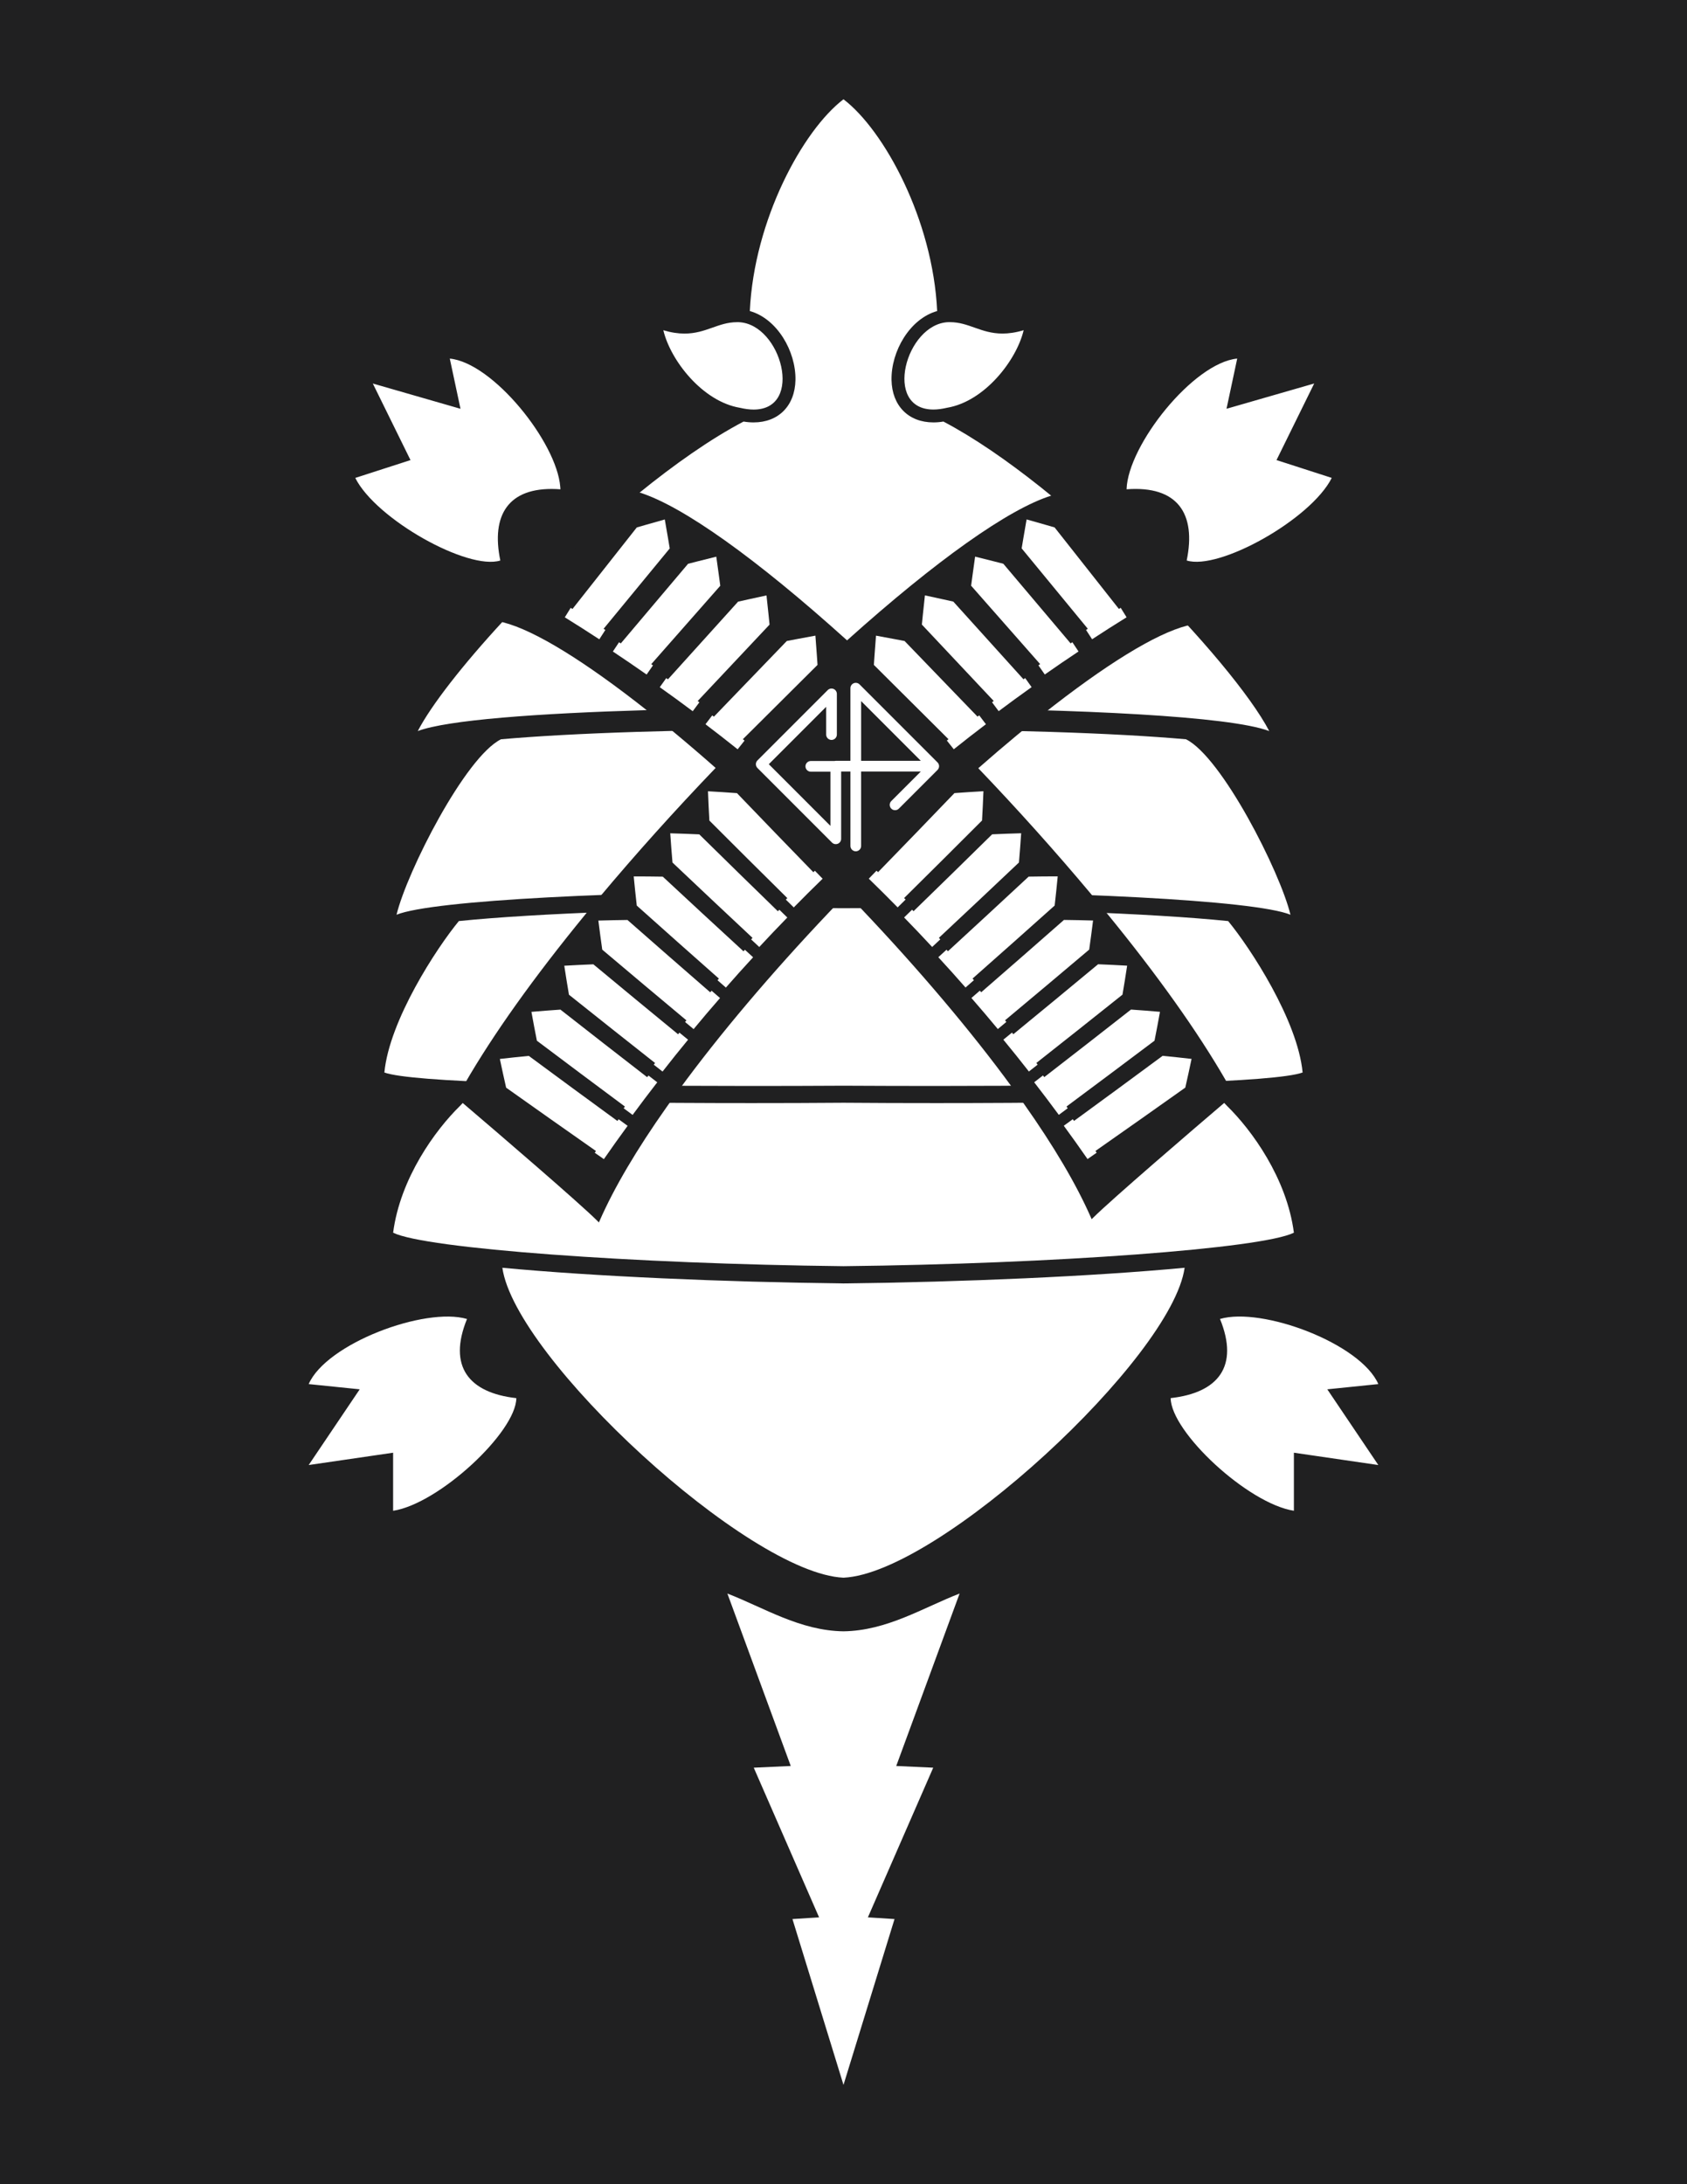 <svg xmlns="http://www.w3.org/2000/svg" width="309.091" height="400"><rect width="100%" height="100%" fill="#808080" stroke="none"/><path d="M0 400h309.09V0H0v400z" fill="#202021"/><path d="M85.564 241.55c-7.733-2.258-25.775 4.503-29.008 11.924l9.35.956-9.35 13.868 15.47-2.258v10.637c8.392-1.287 22.528-14.418 22.574-20.63-8.706-.974-12.58-5.806-9.036-14.497M102.65 89.156c-.644-8.16-12.332-22.717-20.24-23.486l1.962 9.194-16.064-4.628L75.21 84.26l-10.118 3.264c3.796 7.577 20.645 16.99 26.575 15.124-1.725-8.316 1.46-13.446 10.23-13.085l.783.047c0-.156-.015-.297-.03-.454m51.896 74.032c1.365-.016 2.73-.016 4.094-.016 36.256 0 71.177 1.663 77.798 4.345-1.93-7.937-12.597-28.897-19.14-32.13-13.084-1.16-33.666-1.834-58.155-1.834-1.538 0-3.076 0-4.597.016-1.523-.017-3.06-.017-4.597-.017-24.49 0-45.072.675-58.157 1.835-6.543 3.232-17.21 24.192-19.14 32.13 6.62-2.683 41.542-4.346 77.798-4.346 1.366 0 2.73 0 4.096.016M172.854 77.2c-.643.11-1.256.158-1.835.158-4.566 0-7.58-3.043-7.674-7.766-.093-5.255 3.342-11.217 8.362-12.63-.784-16.706-9.71-33.1-17.162-38.78-7.452 5.68-16.38 22.074-17.163 38.78 5.02 1.413 8.456 7.375 8.362 12.63-.094 4.723-3.107 7.766-7.672 7.766-.58 0-1.192-.047-1.835-.157-6.04 3.17-12.692 7.845-19.313 13.227-8.8 7.137-17.538 15.515-24.74 23.312-7.42 8.03-13.193 15.436-15.64 20.142 5.365-2.024 21.853-3.247 42.216-3.843 9.76-.284 20.427-.41 31.19-.41 1.537 0 3.058 0 4.596.017 1.537-.016 3.06-.016 4.597-.016 2.918 0 5.836.017 8.722.032 29.95.204 57.45 1.49 64.683 4.22-6.62-12.706-37.338-44.93-59.694-56.68m-37.307-2.526c.94.22 1.773.33 2.525.33 9.32 0 5.068-15.69-2.713-16.003h-.33c-3.452 0-5.664 2.087-9.617 2.087-1.13 0-2.4-.173-3.876-.613 1.302 5.507 7.155 13.037 14.01 14.2m19 224.072c-7.972-.11-14.56-4.316-21.275-6.92l11.61 31.582-6.778.312 11.97 27.41-4.88.31 9.352 30.374 9.35-30.373-4.88-.312 11.97-27.41-6.777-.31 11.61-31.583c-6.716 2.604-13.304 6.81-21.274 6.92m0-63.71c-21.995-.25-45.716-1.287-62.502-2.87 2.322 16.487 45.057 55.99 62.502 56.76 17.445-.77 60.18-40.273 62.502-56.76-16.787 1.583-40.508 2.62-62.502 2.87m70.472-66.36c-13.885-1.413-39.175-2.37-66.378-2.37-1.38 0-2.746 0-4.094.015-1.35-.016-2.714-.016-4.095-.016-27.202 0-52.492.957-66.377 2.37-4.078 4.94-12.738 18.18-13.647 27.735 4.99 1.805 34.42 2.464 67.254 2.464 5.554 0 11.218-.017 16.866-.048 5.648.03 11.31.047 16.865.047 32.836 0 62.267-.66 67.255-2.465-.91-9.554-9.57-22.795-13.647-27.736m27.517 84.794c-3.233-7.42-21.275-14.182-29.007-11.924 3.544 8.69-.33 13.523-9.037 14.496.047 6.213 14.183 19.344 22.575 20.63V266.04l15.47 2.258-9.35-13.868 9.35-.956zm-81.124-51.458c-5.444 0-11.122-.016-16.864-.062-5.743.046-11.42.062-16.866.062-17.712 0-38.122-.188-52.163-.878-.423.532-.847 1.004-1.24 1.396-4.5 4.392-10.95 13.225-12.25 23.22 5.804 2.9 44.067 5.71 82.52 6.132 38.45-.423 76.713-3.232 82.518-6.133-1.302-9.994-7.75-18.827-12.252-23.22-.39-.39-.816-.863-1.238-1.395-14.042.69-34.452.878-52.164.878m46.015-99.368c5.93 1.866 22.778-7.547 26.575-15.124l-10.12-3.264 6.904-14.024-16.065 4.628 1.96-9.194c-8.048.785-20.033 15.877-20.27 23.94 9.366-.706 12.787 4.472 11.015 13.038m-43.692-43.645h.33c3.45 0 5.663 2.087 9.616 2.087 1.13 0 2.4-.173 3.874-.613-1.302 5.507-7.154 13.037-14.01 14.198-.94.22-1.773.33-2.525.33-9.32 0-5.07-15.688 2.713-16.002" fill="#fff"/><path d="M225.958 200.292c-.532-.97-.958-1.728-1.38-2.453-5.204-9.008-12.592-19.375-21.96-30.81-.73-.915-1.494-1.834-2.232-2.723l-.468-.56c-6.458-7.714-13.414-15.47-20.677-23.058 2.324-2.043 4.704-4.078 7.08-6.05 1.59-1.31 3.175-2.592 4.705-3.808 11.585-9.166 20.74-14.787 26.478-16.255l.42-.108-.294-.32c-7.72-8.354-16.516-16.64-24.77-23.335l-.107-.087-.132.04c-7.78 2.42-21.068 11.832-37.423 26.51-16.657-15.02-30.174-24.64-38.076-27.098l-.13-.04-.108.086c-8.263 6.698-17.06 14.985-24.768 23.336l-.294.318.42.108c5.73 1.468 14.886 7.09 26.477 16.254 1.534 1.22 3.117 2.5 4.705 3.808 2.565 2.128 5.152 4.343 7.693 6.587-7.508 7.82-14.67 15.792-21.293 23.698l-.585.704c-.702.84-1.428 1.712-2.116 2.575-9.376 11.454-16.763 21.82-21.954 30.812-.532.912-1.018 1.79-1.382 2.454l-.1.183.158.137s.563.486 1.54 1.318c5.583 4.75 20.794 17.8 24.08 21.086l.267.268.15-.346c2.65-6.033 6.785-13.043 12.292-20.835.74-1.06 1.513-2.125 2.24-3.118 7.35-10.06 16.853-21.298 27.482-32.5.77-.817 1.55-1.625 2.333-2.433l.928-.962c.903.932 1.806 1.865 2.695 2.807 10.63 11.203 20.133 22.44 27.482 32.498.727.995 1.5 2.062 2.238 3.12 5.506 7.79 9.64 14.8 12.29 20.833l.153.347.268-.268c3.28-3.28 18.495-16.333 24.08-21.086l1.7-1.454-.102-.184z" fill="#202021"/><path d="M157.775 139.33h10.935l-10.934-10.935v10.935zm-.98 16.57c-.542 0-.98-.438-.98-.98v-13.63h-1.7v12.322c0 .397-.24.754-.606.906-.37.15-.79.068-1.07-.213l-13.66-13.66c-.384-.384-.384-1.005 0-1.388l12.876-12.877c.28-.28.7-.362 1.07-.212.365.152.604.51.604.906v7.452c0 .54-.44.98-.98.98-.542 0-.98-.44-.98-.98v-5.085l-10.51 10.51 11.293 11.295v-9.922h-3.595c-.54 0-.98-.44-.98-.98 0-.542.44-.98.98-.98h4.326c.08-.022.163-.033.25-.033h2.68v-13.302c0-.397.24-.754.605-.906.367-.15.788-.068 1.068.213l14.283 14.282c.096.096.168.207.216.325.043.105.068.222.072.342v.053c-.004.122-.03.238-.074.345-.047.117-.118.227-.213.322l-7.083 7.084c-.383.383-1.005.383-1.388 0s-.383-1.003 0-1.386l5.41-5.41h-10.935v13.628c0 .542-.44.98-.98.98M108.97 211.11c.667.47 1.004.7 1.672 1.167 1.715-2.462 2.585-3.683 4.35-6.1l-1.646-1.2-.226.31c-6.505-4.748-9.753-7.132-16.234-11.918-2.117.208-3.177.32-5.303.56.445 2.113.675 3.164 1.15 5.26 6.574 4.66 9.863 6.977 16.458 11.6-.087.126-.132.194-.22.32m5.298-8.144c.655.487.983.727 1.637 1.213 1.782-2.41 2.682-3.604 4.513-5.97-.645-.497-.965-.746-1.61-1.246-.095.122-.143.182-.237.305-6.368-4.932-9.547-7.405-15.89-12.373-2.122.148-3.183.23-5.313.41.386 2.124.584 3.18 1 5.286 6.44 4.84 9.668 7.253 16.132 12.06l-.232.313m5.513-7.984c.643.504.966.755 1.608 1.26 1.846-2.357 2.78-3.522 4.676-5.832l-1.578-1.293-.245.298c-6.227-5.11-9.333-7.672-15.533-12.815-2.125.088-3.19.14-5.324.26.327 2.13.498 3.192.856 5.308 6.298 5.02 9.456 7.522 15.78 12.51l-.24.304m5.735-7.818c.627.52.938.783 1.565 1.305 1.91-2.3 2.88-3.44 4.84-5.693-.617-.535-.927-.8-1.544-1.335-.1.116-.15.172-.252.287-6.08-5.283-9.11-7.93-15.165-13.247-2.125.027-3.195.05-5.33.11.268 2.138.413 3.203.712 5.326 6.156 5.196 9.238 7.786 15.42 12.947l-.247.297m5.943-7.645c.61.538.925.807 1.537 1.346 1.973-2.243 2.967-3.353 4.986-5.55-.6-.55-.904-.825-1.504-1.377-.105.113-.152.168-.256.282-5.93-5.45-8.89-8.186-14.79-13.67-2.126-.032-3.19-.04-5.324-.043.207 2.143.32 3.212.56 5.342 6.008 5.368 9.015 8.042 15.05 13.376l-.258.29m6.16-7.47c.595.558.894.835 1.49 1.39 2.034-2.184 3.06-3.264 5.14-5.402-.585-.568-.875-.854-1.46-1.422l-.27.276c-5.774-5.615-8.653-8.43-14.4-14.08-2.12-.094-3.187-.13-5.32-.194.148 2.15.232 3.22.412 5.356 5.852 5.536 8.783 8.294 14.664 13.795-.105.113-.152.17-.257.282m6.358-7.292c.58.573.875.86 1.455 1.433 2.094-2.126 3.15-3.177 5.288-5.256-.57-.585-.85-.877-1.42-1.462-.11.107-.168.16-.278.27-5.615-5.776-8.412-8.672-13.995-14.48-2.12-.152-3.183-.223-5.313-.345.087 2.15.137 3.225.257 5.365 5.695 5.698 8.552 8.534 14.28 14.2-.11.11-.167.165-.275.276m29.504-29.13l1.268 1.597c2.336-1.86 3.516-2.777 5.89-4.586l-1.233-1.624-.308.233-13.362-13.848s-3.135-.602-5.237-.98c-.173 2.15-.39 5.358-.39 5.358l13.674 13.606-.303.243m8.276-7.014c.487.655.732.98 1.22 1.635 2.395-1.787 3.603-2.666 6.035-4.4l-1.18-1.66-.314.22-12.85-14.223s-3.115-.698-5.205-1.14c-.242 2.14-.56 5.344-.56 5.344l13.167 13.994-.31.232m8.502-6.754c.464.67.697 1.004 1.164 1.673 2.453-1.713 3.69-2.556 6.18-4.215-.45-.68-.677-1.017-1.127-1.697l-.322.214-12.327-14.583s-3.093-.797-5.17-1.306c-.31 2.135-.73 5.328-.73 5.328l12.65 14.363-.32.222m9.047-6.702l-12.118-14.72s.524-3.178.905-5.303c2.06.57 5.13 1.464 5.13 1.464l11.784 14.93s.2-.122.33-.204c.43.693.644 1.04 1.075 1.732-2.544 1.58-3.808 2.386-6.318 4.024l-1.112-1.71.325-.212m1.402 95.63c6.596-4.623 9.885-6.94 16.46-11.6.474-2.096.704-3.147 1.147-5.26-2.124-.24-3.185-.35-5.302-.56-6.48 4.785-9.728 7.17-16.233 11.92-.092-.126-.138-.188-.228-.314-.658.482-.987.72-1.645 1.2 1.765 2.418 2.635 3.64 4.35 6.1.667-.466 1.004-.697 1.672-1.165-.09-.126-.134-.193-.223-.32m-5.307-8.136c6.464-4.808 9.69-7.22 16.13-12.06.418-2.107.615-3.163 1-5.285-2.128-.182-3.19-.265-5.312-.413-6.343 4.968-9.522 7.44-15.89 12.372l-.237-.306c-.644.5-.965.75-1.61 1.247 1.83 2.366 2.732 3.56 4.514 5.97.654-.487.98-.727 1.635-1.214l-.23-.312m-5.52-7.977c6.323-4.987 9.48-7.488 15.78-12.51.357-2.115.53-3.177.855-5.308-2.133-.12-3.2-.172-5.324-.26-6.2 5.143-9.305 7.706-15.532 12.815l-.245-.298-1.58 1.293c1.897 2.31 2.83 3.476 4.678 5.83.643-.503.966-.754 1.608-1.258-.096-.12-.145-.184-.24-.305m-5.74-7.81c6.18-5.16 9.263-7.75 15.42-12.948.298-2.124.443-3.19.71-5.328-2.135-.06-3.204-.082-5.33-.11-6.052 5.317-9.082 7.966-15.163 13.247-.1-.116-.152-.172-.253-.288-.616.535-.927.8-1.543 1.335 1.957 2.254 2.928 3.392 4.84 5.692.625-.523.937-.785 1.563-1.306l-.246-.297m-5.954-7.64c6.035-5.333 9.042-8.007 15.05-13.375.238-2.13.354-3.198.56-5.343-2.134.002-3.2.01-5.324.044-5.903 5.482-8.86 8.217-14.79 13.668-.106-.113-.153-.17-.257-.283-.6.55-.906.825-1.506 1.376 2.02 2.197 3.013 3.307 4.987 5.55.61-.538.925-.808 1.536-1.347l-.257-.292m-6.16-7.46c5.883-5.502 8.814-8.26 14.666-13.796.178-2.136.262-3.207.41-5.356-2.133.063-3.2.1-5.32.195-5.746 5.65-8.626 8.465-14.4 14.08l-.27-.276c-.585.568-.874.854-1.46 1.422 2.08 2.138 3.106 3.218 5.14 5.403l1.492-1.39c-.106-.113-.152-.17-.258-.282m-6.375-7.286c5.726-5.665 8.583-8.502 14.28-14.2.12-2.14.17-3.214.257-5.365-2.13.122-3.194.193-5.313.346-5.583 5.807-8.38 8.703-13.996 14.478-.11-.107-.168-.16-.278-.268-.57.585-.85.878-1.42 1.462 2.14 2.08 3.194 3.13 5.288 5.257l1.455-1.432-.274-.276m-29.535-29.096l13.675-13.606s-.217-3.21-.39-5.357c-2.102.377-5.237.98-5.237.98L130.8 131.248l-.306-.234c-.494.65-.74.975-1.235 1.623 2.374 1.808 3.554 2.724 5.89 4.585.508-.64.76-.957 1.27-1.596l-.305-.244m-8.283-7.002l13.166-13.993s-.318-3.202-.56-5.344c-2.09.443-5.205 1.14-5.205 1.14l-12.85 14.225s-.19-.13-.314-.22c-.474.663-.71.996-1.183 1.66 2.433 1.734 3.64 2.613 6.036 4.4l1.22-1.634c-.125-.092-.31-.232-.31-.232m-8.513-6.745l12.65-14.364s-.42-3.193-.73-5.327c-2.078.507-5.17 1.304-5.17 1.304l-12.326 14.583-.322-.214-1.128 1.697c2.49 1.66 3.726 2.502 6.18 4.215l1.166-1.673-.32-.223m-8.402-6.27c-.444.686-.667 1.027-1.112 1.712-2.51-1.637-3.774-2.443-6.318-4.024l1.074-1.732.33.203 11.783-14.93s3.07-.892 5.13-1.463c.382 2.125.907 5.304.907 5.304l-12.12 14.72.326.21" fill="#fff"/></svg>